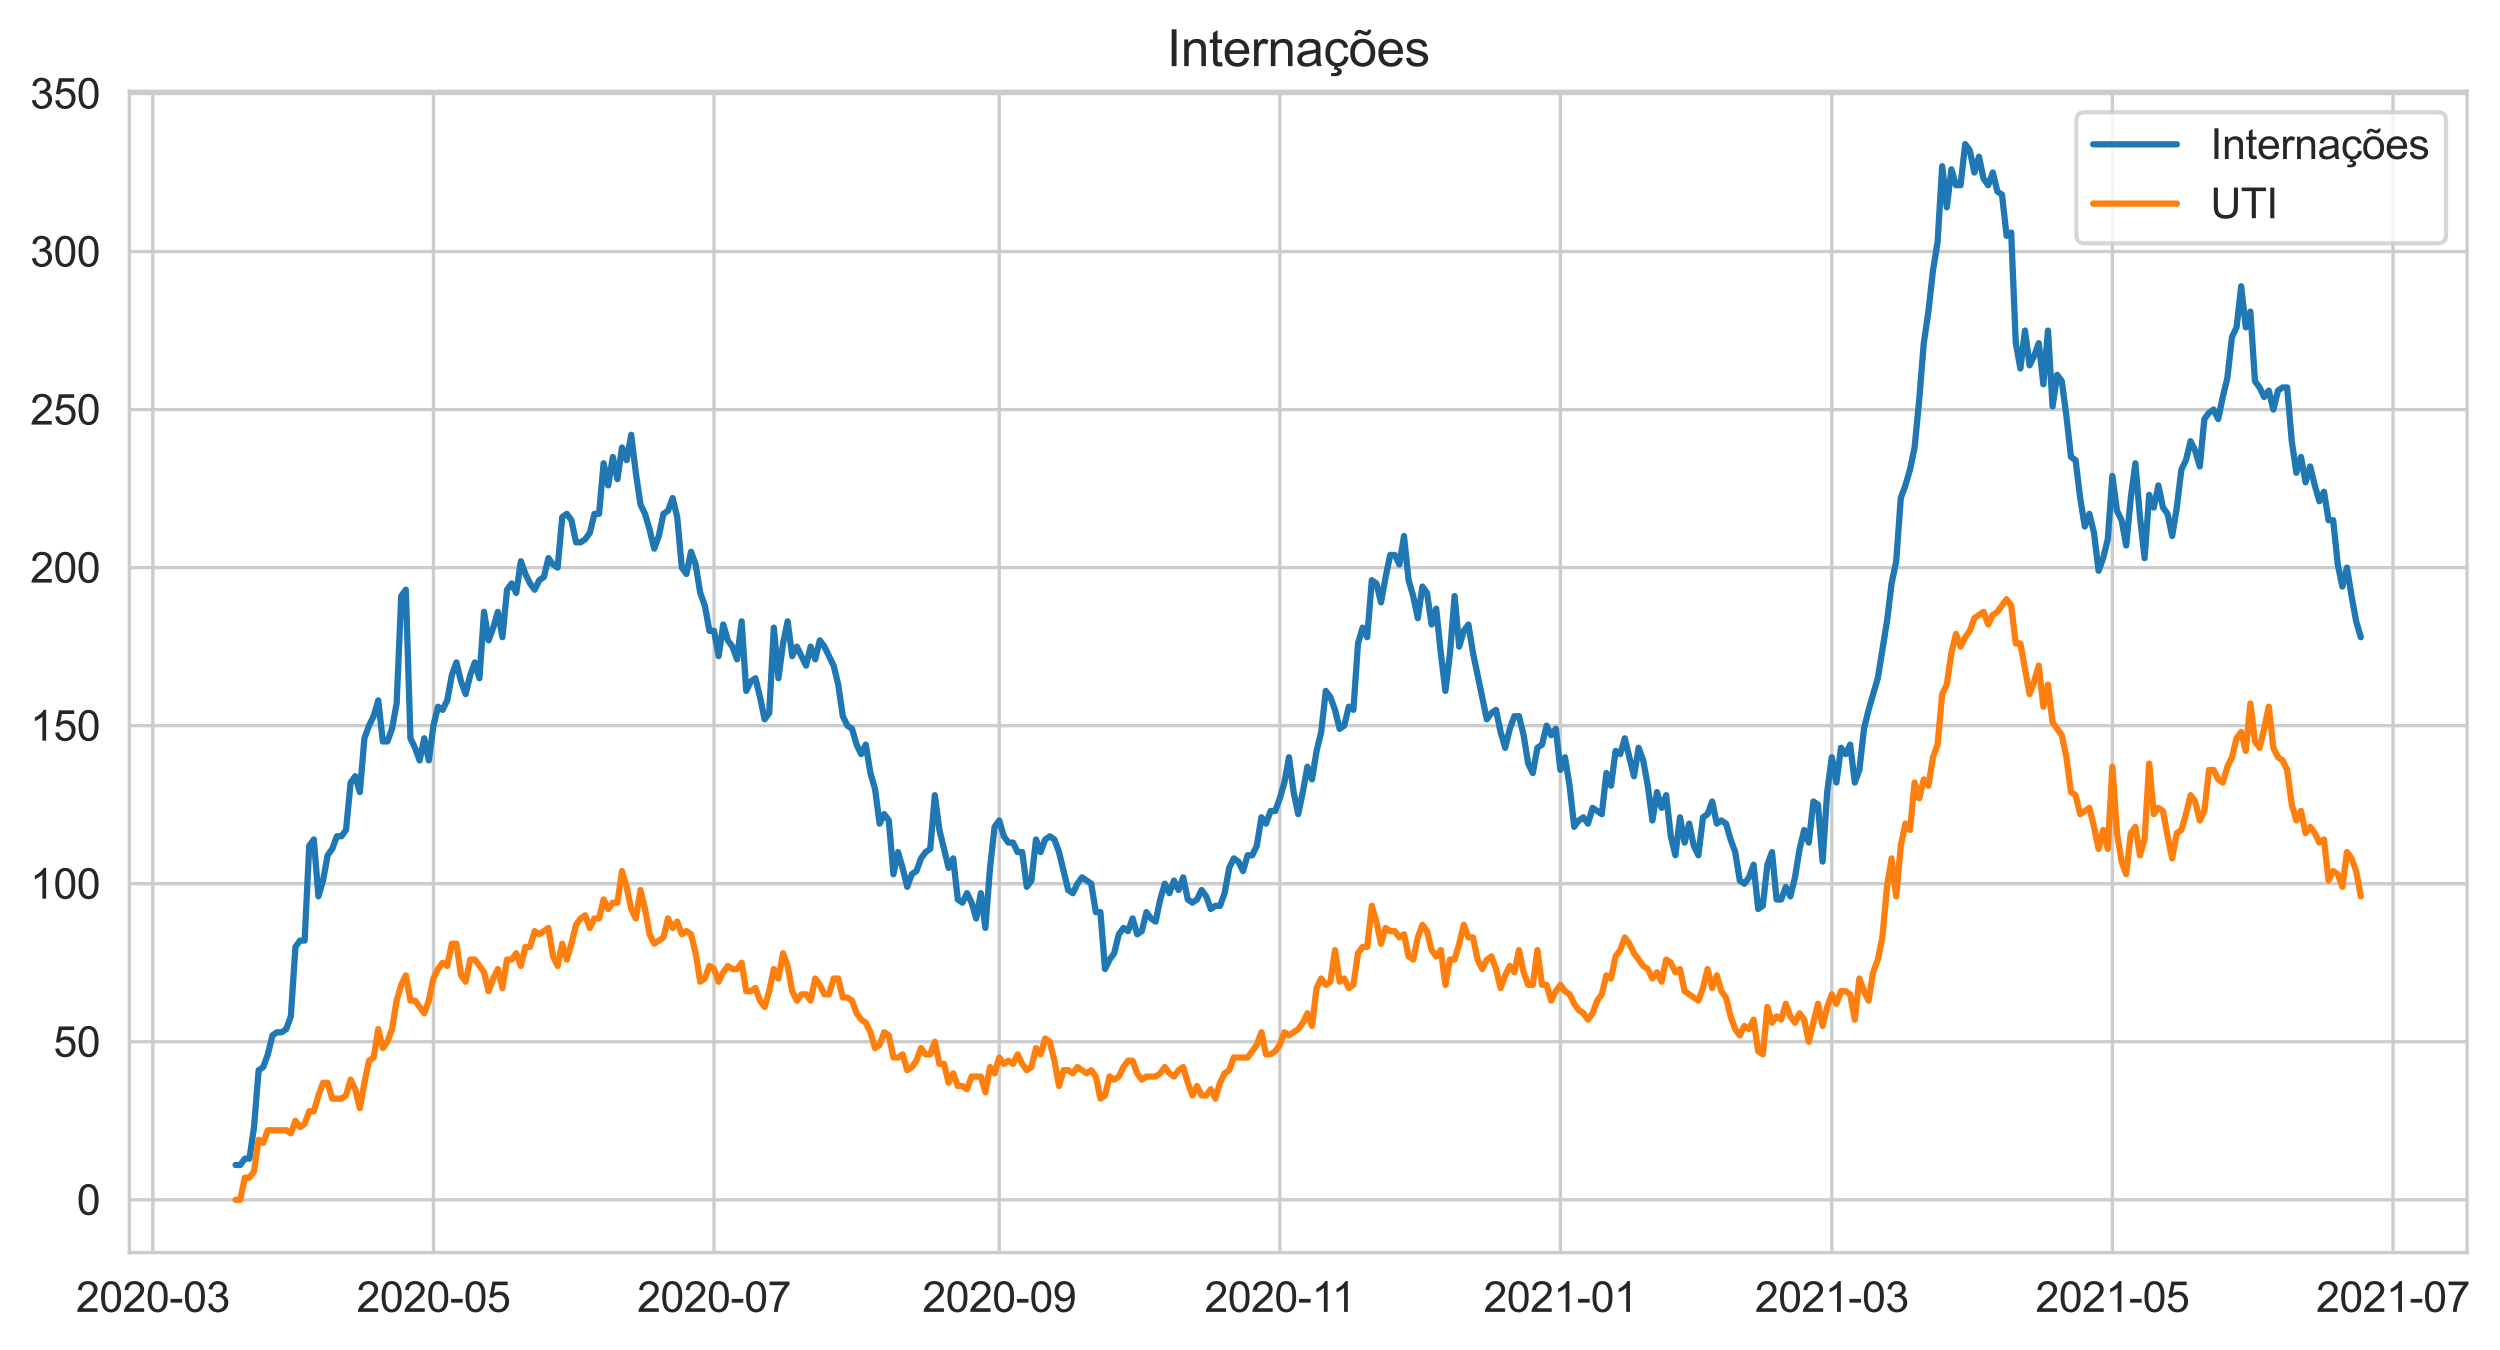 <?xml version="1.0" encoding="utf-8" standalone="no"?>
<!DOCTYPE svg PUBLIC "-//W3C//DTD SVG 1.1//EN"
  "http://www.w3.org/Graphics/SVG/1.1/DTD/svg11.dtd">
<svg height="322.335pt" version="1.1" viewBox="0 0 596.753 322.335" width="596.753pt" xmlns="http://www.w3.org/2000/svg" xmlns:xlink="http://www.w3.org/1999/xlink">
 <defs>
  <style type="text/css">*{stroke-linecap:butt;stroke-linejoin:round;}</style>
 </defs>
 <g id="figure_1">
  <g id="patch_1">
   <path d="M 0 322.335 
L 596.753 322.335 
L 596.753 0 
L 0 0 
z
" style="fill:#ffffff;"/>
  </g>
  <g id="axes_1">
   <g id="patch_2">
    <path d="M 30.883 298.989 
L 588.883 298.989 
L 588.883 21.789 
L 30.883 21.789 
z
" style="fill:#ffffff;"/>
   </g>
   <g id="matplotlib.axis_1">
    <g id="xtick_1">
     <g id="line2d_1">
      <path clip-path="url(#p20f77efc74)" d="M 36.483 298.989 
L 36.483 21.789 
" style="fill:none;stroke:#cccccc;stroke-linecap:round;stroke-width:0.8;"/>
     </g>
     <g id="text_1">
      <!-- 2020-03 -->
      <g style="fill:#262626;" transform="translate(18.135 313.147)scale(0.1 -0.1)">
       <defs>
        <path d="M 3222 541 
L 3222 0 
L 194 0 
Q 188 203 259 391 
Q 375 700 629 1000 
Q 884 1300 1366 1694 
Q 2113 2306 2375 2664 
Q 2638 3022 2638 3341 
Q 2638 3675 2398 3904 
Q 2159 4134 1775 4134 
Q 1369 4134 1125 3890 
Q 881 3647 878 3216 
L 300 3275 
Q 359 3922 746 4261 
Q 1134 4600 1788 4600 
Q 2447 4600 2831 4234 
Q 3216 3869 3216 3328 
Q 3216 3053 3103 2787 
Q 2991 2522 2730 2228 
Q 2469 1934 1863 1422 
Q 1356 997 1212 845 
Q 1069 694 975 541 
L 3222 541 
z
" id="ArialMT-32" transform="scale(0.016)"/>
        <path d="M 266 2259 
Q 266 3072 433 3567 
Q 600 4063 929 4331 
Q 1259 4600 1759 4600 
Q 2128 4600 2406 4451 
Q 2684 4303 2865 4023 
Q 3047 3744 3150 3342 
Q 3253 2941 3253 2259 
Q 3253 1453 3087 958 
Q 2922 463 2592 192 
Q 2263 -78 1759 -78 
Q 1097 -78 719 397 
Q 266 969 266 2259 
z
M 844 2259 
Q 844 1131 1108 757 
Q 1372 384 1759 384 
Q 2147 384 2411 759 
Q 2675 1134 2675 2259 
Q 2675 3391 2411 3762 
Q 2147 4134 1753 4134 
Q 1366 4134 1134 3806 
Q 844 3388 844 2259 
z
" id="ArialMT-30" transform="scale(0.016)"/>
        <path d="M 203 1375 
L 203 1941 
L 1931 1941 
L 1931 1375 
L 203 1375 
z
" id="ArialMT-2d" transform="scale(0.016)"/>
        <path d="M 269 1209 
L 831 1284 
Q 928 806 1161 595 
Q 1394 384 1728 384 
Q 2125 384 2398 659 
Q 2672 934 2672 1341 
Q 2672 1728 2419 1979 
Q 2166 2231 1775 2231 
Q 1616 2231 1378 2169 
L 1441 2663 
Q 1497 2656 1531 2656 
Q 1891 2656 2178 2843 
Q 2466 3031 2466 3422 
Q 2466 3731 2256 3934 
Q 2047 4138 1716 4138 
Q 1388 4138 1169 3931 
Q 950 3725 888 3313 
L 325 3413 
Q 428 3978 793 4289 
Q 1159 4600 1703 4600 
Q 2078 4600 2393 4439 
Q 2709 4278 2876 4000 
Q 3044 3722 3044 3409 
Q 3044 3113 2884 2869 
Q 2725 2625 2413 2481 
Q 2819 2388 3044 2092 
Q 3269 1797 3269 1353 
Q 3269 753 2831 336 
Q 2394 -81 1725 -81 
Q 1122 -81 723 278 
Q 325 638 269 1209 
z
" id="ArialMT-33" transform="scale(0.016)"/>
       </defs>
       <use xlink:href="#ArialMT-32"/>
       <use x="55.615" xlink:href="#ArialMT-30"/>
       <use x="111.23" xlink:href="#ArialMT-32"/>
       <use x="166.846" xlink:href="#ArialMT-30"/>
       <use x="222.461" xlink:href="#ArialMT-2d"/>
       <use x="255.762" xlink:href="#ArialMT-30"/>
       <use x="311.377" xlink:href="#ArialMT-33"/>
      </g>
     </g>
    </g>
    <g id="xtick_2">
     <g id="line2d_2">
      <path clip-path="url(#p20f77efc74)" d="M 103.46 298.989 
L 103.46 21.789 
" style="fill:none;stroke:#cccccc;stroke-linecap:round;stroke-width:0.8;"/>
     </g>
     <g id="text_2">
      <!-- 2020-05 -->
      <g style="fill:#262626;" transform="translate(85.112 313.147)scale(0.1 -0.1)">
       <defs>
        <path d="M 266 1200 
L 856 1250 
Q 922 819 1161 601 
Q 1400 384 1738 384 
Q 2144 384 2425 690 
Q 2706 997 2706 1503 
Q 2706 1984 2436 2262 
Q 2166 2541 1728 2541 
Q 1456 2541 1237 2417 
Q 1019 2294 894 2097 
L 366 2166 
L 809 4519 
L 3088 4519 
L 3088 3981 
L 1259 3981 
L 1013 2750 
Q 1425 3038 1878 3038 
Q 2478 3038 2890 2622 
Q 3303 2206 3303 1553 
Q 3303 931 2941 478 
Q 2500 -78 1738 -78 
Q 1113 -78 717 272 
Q 322 622 266 1200 
z
" id="ArialMT-35" transform="scale(0.016)"/>
       </defs>
       <use xlink:href="#ArialMT-32"/>
       <use x="55.615" xlink:href="#ArialMT-30"/>
       <use x="111.23" xlink:href="#ArialMT-32"/>
       <use x="166.846" xlink:href="#ArialMT-30"/>
       <use x="222.461" xlink:href="#ArialMT-2d"/>
       <use x="255.762" xlink:href="#ArialMT-30"/>
       <use x="311.377" xlink:href="#ArialMT-35"/>
      </g>
     </g>
    </g>
    <g id="xtick_3">
     <g id="line2d_3">
      <path clip-path="url(#p20f77efc74)" d="M 170.438 298.989 
L 170.438 21.789 
" style="fill:none;stroke:#cccccc;stroke-linecap:round;stroke-width:0.8;"/>
     </g>
     <g id="text_3">
      <!-- 2020-07 -->
      <g style="fill:#262626;" transform="translate(152.09 313.147)scale(0.1 -0.1)">
       <defs>
        <path d="M 303 3981 
L 303 4522 
L 3269 4522 
L 3269 4084 
Q 2831 3619 2401 2847 
Q 1972 2075 1738 1259 
Q 1569 684 1522 0 
L 944 0 
Q 953 541 1156 1306 
Q 1359 2072 1739 2783 
Q 2119 3494 2547 3981 
L 303 3981 
z
" id="ArialMT-37" transform="scale(0.016)"/>
       </defs>
       <use xlink:href="#ArialMT-32"/>
       <use x="55.615" xlink:href="#ArialMT-30"/>
       <use x="111.23" xlink:href="#ArialMT-32"/>
       <use x="166.846" xlink:href="#ArialMT-30"/>
       <use x="222.461" xlink:href="#ArialMT-2d"/>
       <use x="255.762" xlink:href="#ArialMT-30"/>
       <use x="311.377" xlink:href="#ArialMT-37"/>
      </g>
     </g>
    </g>
    <g id="xtick_4">
     <g id="line2d_4">
      <path clip-path="url(#p20f77efc74)" d="M 238.513 298.989 
L 238.513 21.789 
" style="fill:none;stroke:#cccccc;stroke-linecap:round;stroke-width:0.8;"/>
     </g>
     <g id="text_4">
      <!-- 2020-09 -->
      <g style="fill:#262626;" transform="translate(220.166 313.147)scale(0.1 -0.1)">
       <defs>
        <path d="M 350 1059 
L 891 1109 
Q 959 728 1153 556 
Q 1347 384 1650 384 
Q 1909 384 2104 503 
Q 2300 622 2425 820 
Q 2550 1019 2634 1356 
Q 2719 1694 2719 2044 
Q 2719 2081 2716 2156 
Q 2547 1888 2255 1720 
Q 1963 1553 1622 1553 
Q 1053 1553 659 1965 
Q 266 2378 266 3053 
Q 266 3750 677 4175 
Q 1088 4600 1706 4600 
Q 2153 4600 2523 4359 
Q 2894 4119 3086 3673 
Q 3278 3228 3278 2384 
Q 3278 1506 3087 986 
Q 2897 466 2520 194 
Q 2144 -78 1638 -78 
Q 1100 -78 759 220 
Q 419 519 350 1059 
z
M 2653 3081 
Q 2653 3566 2395 3850 
Q 2138 4134 1775 4134 
Q 1400 4134 1122 3828 
Q 844 3522 844 3034 
Q 844 2597 1108 2323 
Q 1372 2050 1759 2050 
Q 2150 2050 2401 2323 
Q 2653 2597 2653 3081 
z
" id="ArialMT-39" transform="scale(0.016)"/>
       </defs>
       <use xlink:href="#ArialMT-32"/>
       <use x="55.615" xlink:href="#ArialMT-30"/>
       <use x="111.23" xlink:href="#ArialMT-32"/>
       <use x="166.846" xlink:href="#ArialMT-30"/>
       <use x="222.461" xlink:href="#ArialMT-2d"/>
       <use x="255.762" xlink:href="#ArialMT-30"/>
       <use x="311.377" xlink:href="#ArialMT-39"/>
      </g>
     </g>
    </g>
    <g id="xtick_5">
     <g id="line2d_5">
      <path clip-path="url(#p20f77efc74)" d="M 305.491 298.989 
L 305.491 21.789 
" style="fill:none;stroke:#cccccc;stroke-linecap:round;stroke-width:0.8;"/>
     </g>
     <g id="text_5">
      <!-- 2020-11 -->
      <g style="fill:#262626;" transform="translate(287.512 313.147)scale(0.1 -0.1)">
       <defs>
        <path d="M 2384 0 
L 1822 0 
L 1822 3584 
Q 1619 3391 1289 3197 
Q 959 3003 697 2906 
L 697 3450 
Q 1169 3672 1522 3987 
Q 1875 4303 2022 4600 
L 2384 4600 
L 2384 0 
z
" id="ArialMT-31" transform="scale(0.016)"/>
       </defs>
       <use xlink:href="#ArialMT-32"/>
       <use x="55.615" xlink:href="#ArialMT-30"/>
       <use x="111.23" xlink:href="#ArialMT-32"/>
       <use x="166.846" xlink:href="#ArialMT-30"/>
       <use x="222.461" xlink:href="#ArialMT-2d"/>
       <use x="255.762" xlink:href="#ArialMT-31"/>
       <use x="304.002" xlink:href="#ArialMT-31"/>
      </g>
     </g>
    </g>
    <g id="xtick_6">
     <g id="line2d_6">
      <path clip-path="url(#p20f77efc74)" d="M 372.468 298.989 
L 372.468 21.789 
" style="fill:none;stroke:#cccccc;stroke-linecap:round;stroke-width:0.8;"/>
     </g>
     <g id="text_6">
      <!-- 2021-01 -->
      <g style="fill:#262626;" transform="translate(354.121 313.147)scale(0.1 -0.1)">
       <use xlink:href="#ArialMT-32"/>
       <use x="55.615" xlink:href="#ArialMT-30"/>
       <use x="111.23" xlink:href="#ArialMT-32"/>
       <use x="166.846" xlink:href="#ArialMT-31"/>
       <use x="222.461" xlink:href="#ArialMT-2d"/>
       <use x="255.762" xlink:href="#ArialMT-30"/>
       <use x="311.377" xlink:href="#ArialMT-31"/>
      </g>
     </g>
    </g>
    <g id="xtick_7">
     <g id="line2d_7">
      <path clip-path="url(#p20f77efc74)" d="M 437.25 298.989 
L 437.25 21.789 
" style="fill:none;stroke:#cccccc;stroke-linecap:round;stroke-width:0.8;"/>
     </g>
     <g id="text_7">
      <!-- 2021-03 -->
      <g style="fill:#262626;" transform="translate(418.902 313.147)scale(0.1 -0.1)">
       <use xlink:href="#ArialMT-32"/>
       <use x="55.615" xlink:href="#ArialMT-30"/>
       <use x="111.23" xlink:href="#ArialMT-32"/>
       <use x="166.846" xlink:href="#ArialMT-31"/>
       <use x="222.461" xlink:href="#ArialMT-2d"/>
       <use x="255.762" xlink:href="#ArialMT-30"/>
       <use x="311.377" xlink:href="#ArialMT-33"/>
      </g>
     </g>
    </g>
    <g id="xtick_8">
     <g id="line2d_8">
      <path clip-path="url(#p20f77efc74)" d="M 504.228 298.989 
L 504.228 21.789 
" style="fill:none;stroke:#cccccc;stroke-linecap:round;stroke-width:0.8;"/>
     </g>
     <g id="text_8">
      <!-- 2021-05 -->
      <g style="fill:#262626;" transform="translate(485.88 313.147)scale(0.1 -0.1)">
       <use xlink:href="#ArialMT-32"/>
       <use x="55.615" xlink:href="#ArialMT-30"/>
       <use x="111.23" xlink:href="#ArialMT-32"/>
       <use x="166.846" xlink:href="#ArialMT-31"/>
       <use x="222.461" xlink:href="#ArialMT-2d"/>
       <use x="255.762" xlink:href="#ArialMT-30"/>
       <use x="311.377" xlink:href="#ArialMT-35"/>
      </g>
     </g>
    </g>
    <g id="xtick_9">
     <g id="line2d_9">
      <path clip-path="url(#p20f77efc74)" d="M 571.205 298.989 
L 571.205 21.789 
" style="fill:none;stroke:#cccccc;stroke-linecap:round;stroke-width:0.8;"/>
     </g>
     <g id="text_9">
      <!-- 2021-07 -->
      <g style="fill:#262626;" transform="translate(552.857 313.147)scale(0.1 -0.1)">
       <use xlink:href="#ArialMT-32"/>
       <use x="55.615" xlink:href="#ArialMT-30"/>
       <use x="111.23" xlink:href="#ArialMT-32"/>
       <use x="166.846" xlink:href="#ArialMT-31"/>
       <use x="222.461" xlink:href="#ArialMT-2d"/>
       <use x="255.762" xlink:href="#ArialMT-30"/>
       <use x="311.377" xlink:href="#ArialMT-37"/>
      </g>
     </g>
    </g>
   </g>
   <g id="matplotlib.axis_2">
    <g id="ytick_1">
     <g id="line2d_10">
      <path clip-path="url(#p20f77efc74)" d="M 30.883 286.389 
L 588.883 286.389 
" style="fill:none;stroke:#cccccc;stroke-linecap:round;stroke-width:0.8;"/>
     </g>
     <g id="text_10">
      <!-- 0 -->
      <g style="fill:#262626;" transform="translate(18.322 289.968)scale(0.1 -0.1)">
       <use xlink:href="#ArialMT-30"/>
      </g>
     </g>
    </g>
    <g id="ytick_2">
     <g id="line2d_11">
      <path clip-path="url(#p20f77efc74)" d="M 30.883 248.665 
L 588.883 248.665 
" style="fill:none;stroke:#cccccc;stroke-linecap:round;stroke-width:0.8;"/>
     </g>
     <g id="text_11">
      <!-- 50 -->
      <g style="fill:#262626;" transform="translate(12.761 252.244)scale(0.1 -0.1)">
       <use xlink:href="#ArialMT-35"/>
       <use x="55.615" xlink:href="#ArialMT-30"/>
      </g>
     </g>
    </g>
    <g id="ytick_3">
     <g id="line2d_12">
      <path clip-path="url(#p20f77efc74)" d="M 30.883 210.94 
L 588.883 210.94 
" style="fill:none;stroke:#cccccc;stroke-linecap:round;stroke-width:0.8;"/>
     </g>
     <g id="text_12">
      <!-- 100 -->
      <g style="fill:#262626;" transform="translate(7.2 214.519)scale(0.1 -0.1)">
       <use xlink:href="#ArialMT-31"/>
       <use x="55.615" xlink:href="#ArialMT-30"/>
       <use x="111.23" xlink:href="#ArialMT-30"/>
      </g>
     </g>
    </g>
    <g id="ytick_4">
     <g id="line2d_13">
      <path clip-path="url(#p20f77efc74)" d="M 30.883 173.216 
L 588.883 173.216 
" style="fill:none;stroke:#cccccc;stroke-linecap:round;stroke-width:0.8;"/>
     </g>
     <g id="text_13">
      <!-- 150 -->
      <g style="fill:#262626;" transform="translate(7.2 176.795)scale(0.1 -0.1)">
       <use xlink:href="#ArialMT-31"/>
       <use x="55.615" xlink:href="#ArialMT-35"/>
       <use x="111.23" xlink:href="#ArialMT-30"/>
      </g>
     </g>
    </g>
    <g id="ytick_5">
     <g id="line2d_14">
      <path clip-path="url(#p20f77efc74)" d="M 30.883 135.491 
L 588.883 135.491 
" style="fill:none;stroke:#cccccc;stroke-linecap:round;stroke-width:0.8;"/>
     </g>
     <g id="text_14">
      <!-- 200 -->
      <g style="fill:#262626;" transform="translate(7.2 139.07)scale(0.1 -0.1)">
       <use xlink:href="#ArialMT-32"/>
       <use x="55.615" xlink:href="#ArialMT-30"/>
       <use x="111.23" xlink:href="#ArialMT-30"/>
      </g>
     </g>
    </g>
    <g id="ytick_6">
     <g id="line2d_15">
      <path clip-path="url(#p20f77efc74)" d="M 30.883 97.767 
L 588.883 97.767 
" style="fill:none;stroke:#cccccc;stroke-linecap:round;stroke-width:0.8;"/>
     </g>
     <g id="text_15">
      <!-- 250 -->
      <g style="fill:#262626;" transform="translate(7.2 101.346)scale(0.1 -0.1)">
       <use xlink:href="#ArialMT-32"/>
       <use x="55.615" xlink:href="#ArialMT-35"/>
       <use x="111.23" xlink:href="#ArialMT-30"/>
      </g>
     </g>
    </g>
    <g id="ytick_7">
     <g id="line2d_16">
      <path clip-path="url(#p20f77efc74)" d="M 30.883 60.042 
L 588.883 60.042 
" style="fill:none;stroke:#cccccc;stroke-linecap:round;stroke-width:0.8;"/>
     </g>
     <g id="text_16">
      <!-- 300 -->
      <g style="fill:#262626;" transform="translate(7.2 63.621)scale(0.1 -0.1)">
       <use xlink:href="#ArialMT-33"/>
       <use x="55.615" xlink:href="#ArialMT-30"/>
       <use x="111.23" xlink:href="#ArialMT-30"/>
      </g>
     </g>
    </g>
    <g id="ytick_8">
     <g id="line2d_17">
      <path clip-path="url(#p20f77efc74)" d="M 30.883 22.318 
L 588.883 22.318 
" style="fill:none;stroke:#cccccc;stroke-linecap:round;stroke-width:0.8;"/>
     </g>
     <g id="text_17">
      <!-- 350 -->
      <g style="fill:#262626;" transform="translate(7.2 25.896)scale(0.1 -0.1)">
       <use xlink:href="#ArialMT-33"/>
       <use x="55.615" xlink:href="#ArialMT-35"/>
       <use x="111.23" xlink:href="#ArialMT-30"/>
      </g>
     </g>
    </g>
   </g>
   <g id="line2d_18">
    <path clip-path="url(#p20f77efc74)" d="M 56.246 278.09 
L 57.344 278.09 
L 58.442 276.581 
L 59.54 276.581 
L 60.638 269.036 
L 61.736 255.455 
L 62.834 254.701 
L 63.932 251.683 
L 65.03 247.156 
L 66.128 246.401 
L 67.226 246.401 
L 68.324 245.647 
L 69.422 242.629 
L 70.52 226.03 
L 71.618 224.521 
L 72.716 224.521 
L 73.814 201.886 
L 74.912 200.377 
L 76.01 213.958 
L 77.108 210.186 
L 78.206 204.15 
L 79.304 202.641 
L 80.402 199.623 
L 81.5 199.623 
L 82.598 198.114 
L 83.696 186.797 
L 84.794 185.288 
L 85.892 189.06 
L 86.99 176.234 
L 88.088 173.216 
L 89.186 170.952 
L 90.284 167.18 
L 91.382 176.988 
L 92.48 176.988 
L 93.578 173.97 
L 94.676 167.934 
L 95.774 142.282 
L 96.872 140.773 
L 97.97 176.234 
L 99.068 178.497 
L 100.166 181.515 
L 101.264 176.234 
L 102.362 181.515 
L 103.46 173.216 
L 104.558 168.689 
L 105.656 169.443 
L 106.754 167.18 
L 107.852 161.144 
L 108.95 158.126 
L 110.048 162.653 
L 111.146 165.671 
L 112.244 161.144 
L 113.342 158.126 
L 114.44 161.898 
L 115.538 146.054 
L 116.636 152.844 
L 117.734 149.827 
L 118.832 146.054 
L 119.93 152.09 
L 121.028 140.773 
L 122.126 139.264 
L 123.224 141.527 
L 124.322 133.982 
L 125.42 137 
L 126.518 139.264 
L 127.616 140.773 
L 128.714 138.509 
L 129.812 137.755 
L 130.91 133.228 
L 132.008 134.737 
L 133.106 135.491 
L 134.204 123.419 
L 135.302 122.665 
L 136.4 124.174 
L 137.498 129.455 
L 138.596 129.455 
L 139.694 128.701 
L 140.792 127.192 
L 141.89 122.665 
L 142.988 122.665 
L 144.086 110.593 
L 145.184 115.874 
L 146.282 109.084 
L 147.38 114.365 
L 148.478 106.821 
L 149.576 109.838 
L 150.674 103.803 
L 151.772 112.856 
L 152.87 120.401 
L 153.968 122.665 
L 155.066 126.437 
L 156.164 130.964 
L 157.262 127.946 
L 158.36 122.665 
L 159.458 121.91 
L 160.556 118.892 
L 161.654 123.419 
L 162.752 135.491 
L 163.85 137 
L 164.948 131.719 
L 166.046 134.737 
L 167.144 141.527 
L 168.242 144.545 
L 169.34 150.581 
L 170.438 150.581 
L 171.536 156.617 
L 172.634 149.072 
L 173.732 152.844 
L 174.83 154.353 
L 175.928 157.371 
L 177.026 148.318 
L 178.124 164.916 
L 179.222 162.653 
L 180.32 161.898 
L 181.418 166.425 
L 182.516 171.707 
L 183.614 170.198 
L 184.712 149.827 
L 185.81 161.898 
L 186.908 153.599 
L 188.006 148.318 
L 189.104 156.617 
L 190.202 154.353 
L 192.398 158.88 
L 193.496 154.353 
L 194.594 157.371 
L 195.692 152.844 
L 196.79 154.353 
L 198.986 158.88 
L 200.084 163.407 
L 201.182 170.952 
L 202.28 173.216 
L 203.377 173.97 
L 204.475 177.743 
L 205.573 180.006 
L 206.671 177.743 
L 207.769 184.533 
L 208.867 188.306 
L 209.965 196.605 
L 211.063 194.341 
L 212.161 195.85 
L 213.259 208.677 
L 214.357 203.395 
L 215.455 207.168 
L 216.553 211.695 
L 217.651 208.677 
L 218.749 207.922 
L 219.847 204.904 
L 220.945 203.395 
L 222.043 202.641 
L 223.141 189.815 
L 224.239 198.114 
L 226.435 207.168 
L 227.533 204.904 
L 228.631 214.713 
L 229.729 215.467 
L 230.827 213.204 
L 231.925 215.467 
L 233.023 219.24 
L 234.121 213.204 
L 235.219 221.503 
L 236.317 207.168 
L 237.415 197.359 
L 238.513 195.85 
L 239.611 199.623 
L 240.709 201.132 
L 241.807 201.132 
L 242.905 203.395 
L 244.003 203.395 
L 245.101 211.695 
L 246.199 210.186 
L 247.297 200.377 
L 248.395 203.395 
L 249.493 200.377 
L 250.591 199.623 
L 251.689 200.377 
L 252.787 203.395 
L 254.983 212.449 
L 256.081 213.204 
L 257.179 210.94 
L 258.277 209.431 
L 260.473 210.94 
L 261.571 217.731 
L 262.669 217.731 
L 263.767 231.312 
L 264.865 229.048 
L 265.963 227.539 
L 267.061 223.012 
L 268.159 221.503 
L 269.257 222.258 
L 270.355 219.24 
L 271.453 223.012 
L 272.551 222.258 
L 273.649 217.731 
L 274.747 219.24 
L 275.845 219.994 
L 276.943 214.713 
L 278.041 210.94 
L 279.139 213.204 
L 280.237 210.186 
L 281.335 212.449 
L 282.433 209.431 
L 283.531 214.713 
L 284.629 215.467 
L 285.727 214.713 
L 286.825 212.449 
L 287.923 213.958 
L 289.021 216.976 
L 290.119 216.222 
L 291.217 216.222 
L 292.315 213.204 
L 293.413 207.168 
L 294.511 204.904 
L 295.609 205.659 
L 296.707 207.922 
L 297.805 204.15 
L 298.903 204.15 
L 300.001 201.886 
L 301.099 195.096 
L 302.197 196.605 
L 303.295 193.587 
L 304.393 193.587 
L 305.491 190.569 
L 306.589 186.797 
L 307.687 180.761 
L 308.785 189.06 
L 309.883 194.341 
L 310.981 189.06 
L 312.079 183.024 
L 313.177 186.042 
L 314.275 179.252 
L 315.373 174.725 
L 316.471 164.916 
L 317.569 166.425 
L 318.667 169.443 
L 319.765 173.97 
L 320.863 173.216 
L 321.961 168.689 
L 323.059 169.443 
L 324.157 153.599 
L 325.255 149.827 
L 326.353 152.09 
L 327.451 138.509 
L 328.549 139.264 
L 329.647 143.791 
L 330.745 137.755 
L 331.843 132.473 
L 332.941 132.473 
L 334.039 134.737 
L 335.137 127.946 
L 336.235 138.509 
L 337.333 142.282 
L 338.431 147.563 
L 339.529 140.018 
L 340.627 141.527 
L 341.725 149.072 
L 342.823 145.3 
L 343.921 155.862 
L 345.019 164.916 
L 346.117 155.862 
L 347.215 142.282 
L 348.313 154.353 
L 349.411 150.581 
L 350.509 149.072 
L 351.607 155.862 
L 354.901 171.707 
L 355.999 170.198 
L 357.097 169.443 
L 358.195 174.725 
L 359.292 178.497 
L 360.39 173.97 
L 361.488 170.952 
L 362.586 170.952 
L 363.684 175.479 
L 364.782 182.27 
L 365.88 184.533 
L 366.978 178.497 
L 368.076 177.743 
L 369.174 173.216 
L 370.272 175.479 
L 371.37 173.97 
L 372.468 183.779 
L 373.566 180.761 
L 374.664 187.551 
L 375.762 197.359 
L 376.86 195.85 
L 377.958 195.096 
L 379.056 196.605 
L 380.154 192.832 
L 382.35 194.341 
L 383.448 184.533 
L 384.546 187.551 
L 385.644 179.252 
L 386.742 180.006 
L 387.84 176.234 
L 390.036 185.288 
L 391.134 178.497 
L 392.232 181.515 
L 393.33 187.551 
L 394.428 195.85 
L 395.526 189.06 
L 396.624 192.832 
L 397.722 189.815 
L 398.82 199.623 
L 399.918 204.15 
L 401.016 195.096 
L 402.114 201.132 
L 403.212 196.605 
L 404.31 201.886 
L 405.408 204.15 
L 406.506 195.096 
L 407.604 194.341 
L 408.702 191.324 
L 409.8 196.605 
L 410.898 195.85 
L 411.996 196.605 
L 413.094 200.377 
L 414.192 203.395 
L 415.29 210.186 
L 416.388 210.94 
L 417.486 209.431 
L 418.584 206.413 
L 419.682 216.976 
L 420.78 216.222 
L 421.878 206.413 
L 422.976 203.395 
L 424.074 214.713 
L 425.172 214.713 
L 426.27 211.695 
L 427.368 213.958 
L 428.466 209.431 
L 429.564 202.641 
L 430.662 198.114 
L 431.76 201.132 
L 432.858 191.324 
L 433.956 192.078 
L 435.054 205.659 
L 436.152 189.06 
L 437.25 180.761 
L 438.348 186.797 
L 439.446 178.497 
L 440.544 180.006 
L 441.642 177.743 
L 442.74 186.797 
L 443.838 183.779 
L 444.936 173.97 
L 446.034 169.443 
L 448.23 161.898 
L 450.426 148.318 
L 451.524 139.264 
L 452.622 133.982 
L 453.72 118.892 
L 454.818 115.874 
L 455.916 112.102 
L 457.014 106.821 
L 458.112 95.503 
L 459.21 81.922 
L 460.308 74.377 
L 461.406 64.569 
L 462.504 57.779 
L 463.602 39.671 
L 464.7 49.479 
L 465.798 40.425 
L 466.896 44.198 
L 467.994 44.198 
L 469.092 34.389 
L 470.19 35.898 
L 471.288 41.18 
L 472.386 37.407 
L 473.484 42.689 
L 474.582 44.198 
L 475.68 41.18 
L 476.778 45.707 
L 477.876 46.461 
L 478.974 56.27 
L 480.072 55.515 
L 481.17 81.922 
L 482.268 87.958 
L 483.366 78.904 
L 484.464 87.204 
L 485.562 84.94 
L 486.66 81.922 
L 487.758 91.731 
L 488.856 78.904 
L 489.954 97.012 
L 491.052 89.467 
L 492.15 90.976 
L 493.248 99.276 
L 494.346 109.084 
L 495.444 109.838 
L 496.542 118.892 
L 497.64 125.683 
L 498.738 122.665 
L 499.836 127.192 
L 500.934 136.246 
L 502.032 133.228 
L 503.13 128.701 
L 504.228 113.611 
L 505.326 121.91 
L 506.424 124.174 
L 507.522 130.21 
L 508.62 118.892 
L 509.718 110.593 
L 510.816 123.419 
L 511.914 133.228 
L 513.012 118.138 
L 514.109 121.156 
L 515.207 115.874 
L 516.305 121.156 
L 517.403 122.665 
L 518.501 127.946 
L 519.599 121.156 
L 520.697 112.102 
L 521.795 109.838 
L 522.893 105.312 
L 523.991 107.575 
L 525.089 111.347 
L 526.187 100.03 
L 527.285 98.521 
L 528.383 97.767 
L 529.481 100.03 
L 530.579 94.749 
L 531.677 90.222 
L 532.775 80.413 
L 533.873 78.15 
L 534.971 68.341 
L 536.069 78.15 
L 537.167 74.377 
L 538.265 90.976 
L 539.363 92.485 
L 540.461 94.749 
L 541.559 93.24 
L 542.657 97.767 
L 543.755 93.24 
L 544.853 92.485 
L 545.951 92.485 
L 547.049 105.312 
L 548.147 112.856 
L 549.245 109.084 
L 550.343 115.12 
L 551.441 111.347 
L 552.539 115.874 
L 553.637 119.647 
L 554.735 117.383 
L 555.833 124.174 
L 556.931 124.174 
L 558.029 134.737 
L 559.127 140.018 
L 560.225 135.491 
L 561.323 142.282 
L 562.421 148.318 
L 563.519 152.09 
L 563.519 152.09 
" style="fill:none;stroke:#1f77b4;stroke-linecap:round;stroke-width:1.5;"/>
   </g>
   <g id="line2d_19">
    <path clip-path="url(#p20f77efc74)" d="M 56.246 286.389 
L 57.344 286.389 
L 58.442 281.108 
L 59.54 281.108 
L 60.638 279.599 
L 61.736 272.054 
L 62.834 272.809 
L 63.932 269.791 
L 68.324 269.791 
L 69.422 270.545 
L 70.52 267.527 
L 71.618 269.036 
L 72.716 268.282 
L 73.814 265.264 
L 74.912 265.264 
L 76.01 261.491 
L 77.108 258.473 
L 78.206 258.473 
L 79.304 262.246 
L 81.5 262.246 
L 82.598 261.491 
L 83.696 257.719 
L 84.794 259.982 
L 85.892 264.509 
L 86.99 258.473 
L 88.088 253.192 
L 89.186 252.437 
L 90.284 245.647 
L 91.382 250.174 
L 92.48 248.665 
L 93.578 245.647 
L 94.676 238.856 
L 95.774 235.084 
L 96.872 232.821 
L 97.97 238.856 
L 99.068 238.856 
L 101.264 241.874 
L 102.362 238.856 
L 103.46 233.575 
L 104.558 231.312 
L 105.656 229.803 
L 106.754 230.557 
L 107.852 225.276 
L 108.95 225.276 
L 110.048 232.821 
L 111.146 234.329 
L 112.244 229.048 
L 113.342 229.048 
L 115.538 232.066 
L 116.636 236.593 
L 117.734 233.575 
L 118.832 231.312 
L 119.93 235.838 
L 121.028 229.048 
L 122.126 229.048 
L 123.224 227.539 
L 124.322 230.557 
L 125.42 226.03 
L 126.518 226.03 
L 127.616 222.258 
L 128.714 223.012 
L 130.91 221.503 
L 132.008 228.294 
L 133.106 230.557 
L 134.204 225.276 
L 135.302 229.048 
L 136.4 225.276 
L 137.498 220.749 
L 138.596 219.24 
L 139.694 218.485 
L 140.792 221.503 
L 141.89 219.24 
L 142.988 219.24 
L 144.086 214.713 
L 145.184 216.976 
L 146.282 215.467 
L 147.38 215.467 
L 148.478 207.922 
L 149.576 211.695 
L 150.674 216.976 
L 151.772 219.24 
L 152.87 212.449 
L 153.968 216.976 
L 155.066 223.012 
L 156.164 225.276 
L 158.36 223.767 
L 159.458 219.24 
L 160.556 221.503 
L 161.654 219.994 
L 162.752 223.012 
L 163.85 222.258 
L 164.948 223.012 
L 166.046 227.539 
L 167.144 234.329 
L 168.242 233.575 
L 169.34 230.557 
L 170.438 231.312 
L 171.536 234.329 
L 172.634 232.066 
L 173.732 230.557 
L 174.83 231.312 
L 175.928 231.312 
L 177.026 229.803 
L 178.124 236.593 
L 179.222 236.593 
L 180.32 235.838 
L 181.418 238.856 
L 182.516 240.365 
L 183.614 236.593 
L 184.712 231.312 
L 185.81 233.575 
L 186.908 227.539 
L 188.006 230.557 
L 189.104 236.593 
L 190.202 238.856 
L 191.3 237.347 
L 192.398 237.347 
L 193.496 238.856 
L 194.594 233.575 
L 195.692 235.084 
L 196.79 237.347 
L 197.888 237.347 
L 198.986 233.575 
L 200.084 233.575 
L 201.182 238.102 
L 202.28 238.102 
L 203.377 238.856 
L 204.475 241.874 
L 205.573 243.383 
L 206.671 244.138 
L 207.769 246.401 
L 208.867 250.174 
L 209.965 249.419 
L 211.063 246.401 
L 212.161 247.156 
L 213.259 252.437 
L 214.357 252.437 
L 215.455 251.683 
L 216.553 255.455 
L 217.651 254.701 
L 218.749 253.192 
L 219.847 250.174 
L 220.945 251.683 
L 222.043 251.683 
L 223.141 248.665 
L 224.239 253.946 
L 225.337 253.946 
L 226.435 258.473 
L 227.533 256.21 
L 228.631 259.228 
L 229.729 259.228 
L 230.827 259.982 
L 231.925 256.964 
L 234.121 256.964 
L 235.219 260.737 
L 236.317 254.701 
L 237.415 256.21 
L 238.513 252.437 
L 239.611 253.946 
L 240.709 253.192 
L 241.807 253.946 
L 242.905 251.683 
L 244.003 253.946 
L 245.101 255.455 
L 246.199 254.701 
L 247.297 250.174 
L 248.395 251.683 
L 249.493 247.91 
L 250.591 248.665 
L 251.689 253.192 
L 252.787 259.228 
L 253.885 255.455 
L 254.983 255.455 
L 256.081 256.21 
L 257.179 254.701 
L 259.375 256.21 
L 260.473 255.455 
L 261.571 256.964 
L 262.669 262.246 
L 263.767 261.491 
L 264.865 256.964 
L 265.963 257.719 
L 267.061 256.964 
L 268.159 254.701 
L 269.257 253.192 
L 270.355 253.192 
L 271.453 256.21 
L 272.551 257.719 
L 273.649 256.964 
L 275.845 256.964 
L 276.943 256.21 
L 278.041 254.701 
L 279.139 256.21 
L 280.237 256.964 
L 281.335 255.455 
L 282.433 254.701 
L 283.531 258.473 
L 284.629 261.491 
L 285.727 259.228 
L 286.825 261.491 
L 287.923 261.491 
L 289.021 259.982 
L 290.119 262.246 
L 291.217 258.473 
L 292.315 256.21 
L 293.413 255.455 
L 294.511 252.437 
L 297.805 252.437 
L 300.001 249.419 
L 301.099 246.401 
L 302.197 251.683 
L 303.295 251.683 
L 304.393 250.928 
L 305.491 249.419 
L 306.589 246.401 
L 307.687 247.156 
L 309.883 245.647 
L 310.981 244.138 
L 312.079 241.874 
L 313.177 244.892 
L 314.275 235.838 
L 315.373 233.575 
L 316.471 235.084 
L 317.569 234.329 
L 318.667 226.785 
L 319.765 234.329 
L 320.863 233.575 
L 321.961 235.838 
L 323.059 235.084 
L 324.157 227.539 
L 325.255 226.03 
L 326.353 226.03 
L 327.451 216.222 
L 328.549 219.994 
L 329.647 225.276 
L 330.745 221.503 
L 331.843 222.258 
L 332.941 222.258 
L 334.039 223.767 
L 335.137 223.012 
L 336.235 228.294 
L 337.333 229.048 
L 338.431 223.767 
L 339.529 220.749 
L 340.627 222.258 
L 341.725 226.785 
L 342.823 228.294 
L 343.921 226.785 
L 345.019 235.084 
L 346.117 229.048 
L 347.215 229.048 
L 348.313 225.276 
L 349.411 220.749 
L 350.509 223.767 
L 351.607 223.767 
L 352.705 229.048 
L 353.803 231.312 
L 354.901 229.048 
L 355.999 228.294 
L 357.097 231.312 
L 358.195 235.838 
L 359.292 232.821 
L 360.39 230.557 
L 361.488 232.066 
L 362.586 226.785 
L 363.684 232.066 
L 364.782 235.084 
L 365.88 235.084 
L 366.978 226.785 
L 368.076 235.084 
L 369.174 235.084 
L 370.272 238.856 
L 371.37 236.593 
L 372.468 235.084 
L 373.566 236.593 
L 374.664 237.347 
L 375.762 239.611 
L 376.86 241.12 
L 377.958 241.874 
L 379.056 243.383 
L 380.154 241.874 
L 381.252 238.856 
L 382.35 237.347 
L 383.448 232.821 
L 384.546 233.575 
L 385.644 228.294 
L 386.742 226.785 
L 387.84 223.767 
L 388.938 225.276 
L 390.036 227.539 
L 392.232 230.557 
L 393.33 231.312 
L 394.428 233.575 
L 395.526 232.066 
L 396.624 234.329 
L 397.722 229.048 
L 398.82 229.803 
L 399.918 232.066 
L 401.016 231.312 
L 402.114 236.593 
L 405.408 238.856 
L 406.506 235.838 
L 407.604 231.312 
L 408.702 235.838 
L 409.8 232.821 
L 410.898 236.593 
L 411.996 238.102 
L 413.094 242.629 
L 414.192 245.647 
L 415.29 247.156 
L 416.388 244.892 
L 417.486 245.647 
L 418.584 243.383 
L 419.682 250.928 
L 420.78 251.683 
L 421.878 240.365 
L 422.976 244.138 
L 424.074 242.629 
L 425.172 243.383 
L 426.27 239.611 
L 427.368 242.629 
L 428.466 244.138 
L 429.564 241.874 
L 430.662 243.383 
L 431.76 248.665 
L 433.956 239.611 
L 435.054 244.892 
L 436.152 240.365 
L 437.25 237.347 
L 438.348 239.611 
L 439.446 236.593 
L 440.544 236.593 
L 441.642 237.347 
L 442.74 243.383 
L 443.838 233.575 
L 444.936 236.593 
L 446.034 238.856 
L 447.132 232.066 
L 448.23 229.048 
L 449.328 223.767 
L 450.426 211.695 
L 451.524 204.904 
L 452.622 213.958 
L 453.72 201.886 
L 454.818 196.605 
L 455.916 198.114 
L 457.014 186.797 
L 458.112 190.569 
L 459.21 186.042 
L 460.308 187.551 
L 461.406 180.761 
L 462.504 177.743 
L 463.602 165.671 
L 464.7 163.407 
L 465.798 155.862 
L 466.896 151.335 
L 467.994 154.353 
L 469.092 152.09 
L 470.19 150.581 
L 471.288 147.563 
L 473.484 146.054 
L 474.582 149.072 
L 475.68 146.809 
L 476.778 146.054 
L 478.974 143.036 
L 480.072 144.545 
L 481.17 153.599 
L 482.268 153.599 
L 484.464 165.671 
L 485.562 162.653 
L 486.66 158.88 
L 487.758 168.689 
L 488.856 163.407 
L 489.954 172.461 
L 492.15 175.479 
L 493.248 180.761 
L 494.346 189.06 
L 495.444 189.815 
L 496.542 194.341 
L 498.738 192.832 
L 499.836 197.359 
L 500.934 202.641 
L 502.032 198.114 
L 503.13 202.641 
L 504.228 183.024 
L 505.326 198.868 
L 506.424 205.659 
L 507.522 208.677 
L 508.62 198.868 
L 509.718 197.359 
L 510.816 204.15 
L 511.914 200.377 
L 513.012 182.27 
L 514.109 194.341 
L 515.207 192.832 
L 516.305 193.587 
L 517.403 199.623 
L 518.501 204.904 
L 519.599 198.868 
L 520.697 198.114 
L 521.795 194.341 
L 522.893 189.815 
L 523.991 191.324 
L 525.089 195.85 
L 526.187 193.587 
L 527.285 183.779 
L 528.383 183.779 
L 529.481 186.042 
L 530.579 186.797 
L 531.677 183.024 
L 532.775 180.761 
L 533.873 176.234 
L 534.971 174.725 
L 536.069 179.252 
L 537.167 167.934 
L 538.265 176.988 
L 539.363 178.497 
L 540.461 173.97 
L 541.559 168.689 
L 542.657 178.497 
L 543.755 180.761 
L 544.853 181.515 
L 545.951 183.779 
L 547.049 192.078 
L 548.147 195.85 
L 549.245 193.587 
L 550.343 198.868 
L 551.441 197.359 
L 552.539 198.868 
L 553.637 201.132 
L 554.735 200.377 
L 555.833 210.186 
L 556.931 207.922 
L 558.029 208.677 
L 559.127 211.695 
L 560.225 203.395 
L 561.323 204.904 
L 562.421 207.922 
L 563.519 213.958 
L 563.519 213.958 
" style="fill:none;stroke:#ff7f0e;stroke-linecap:round;stroke-width:1.5;"/>
   </g>
   <g id="patch_3">
    <path d="M 30.883 298.989 
L 30.883 21.789 
" style="fill:none;stroke:#cccccc;stroke-linecap:square;stroke-linejoin:miter;stroke-width:0.8;"/>
   </g>
   <g id="patch_4">
    <path d="M 588.883 298.989 
L 588.883 21.789 
" style="fill:none;stroke:#cccccc;stroke-linecap:square;stroke-linejoin:miter;stroke-width:0.8;"/>
   </g>
   <g id="patch_5">
    <path d="M 30.883 298.989 
L 588.883 298.989 
" style="fill:none;stroke:#cccccc;stroke-linecap:square;stroke-linejoin:miter;stroke-width:0.8;"/>
   </g>
   <g id="patch_6">
    <path d="M 30.883 21.789 
L 588.883 21.789 
" style="fill:none;stroke:#cccccc;stroke-linecap:square;stroke-linejoin:miter;stroke-width:0.8;"/>
   </g>
   <g id="text_18">
    <!-- Internações -->
    <g style="fill:#262626;" transform="translate(278.532 15.789)scale(0.12 -0.12)">
     <defs>
      <path d="M 597 0 
L 597 4581 
L 1203 4581 
L 1203 0 
L 597 0 
z
" id="ArialMT-49" transform="scale(0.016)"/>
      <path d="M 422 0 
L 422 3319 
L 928 3319 
L 928 2847 
Q 1294 3394 1984 3394 
Q 2284 3394 2536 3286 
Q 2788 3178 2913 3003 
Q 3038 2828 3088 2588 
Q 3119 2431 3119 2041 
L 3119 0 
L 2556 0 
L 2556 2019 
Q 2556 2363 2490 2533 
Q 2425 2703 2258 2804 
Q 2091 2906 1866 2906 
Q 1506 2906 1245 2678 
Q 984 2450 984 1813 
L 984 0 
L 422 0 
z
" id="ArialMT-6e" transform="scale(0.016)"/>
      <path d="M 1650 503 
L 1731 6 
Q 1494 -44 1306 -44 
Q 1000 -44 831 53 
Q 663 150 594 308 
Q 525 466 525 972 
L 525 2881 
L 113 2881 
L 113 3319 
L 525 3319 
L 525 4141 
L 1084 4478 
L 1084 3319 
L 1650 3319 
L 1650 2881 
L 1084 2881 
L 1084 941 
Q 1084 700 1114 631 
Q 1144 563 1211 522 
Q 1278 481 1403 481 
Q 1497 481 1650 503 
z
" id="ArialMT-74" transform="scale(0.016)"/>
      <path d="M 2694 1069 
L 3275 997 
Q 3138 488 2766 206 
Q 2394 -75 1816 -75 
Q 1088 -75 661 373 
Q 234 822 234 1631 
Q 234 2469 665 2931 
Q 1097 3394 1784 3394 
Q 2450 3394 2872 2941 
Q 3294 2488 3294 1666 
Q 3294 1616 3291 1516 
L 816 1516 
Q 847 969 1125 678 
Q 1403 388 1819 388 
Q 2128 388 2347 550 
Q 2566 713 2694 1069 
z
M 847 1978 
L 2700 1978 
Q 2663 2397 2488 2606 
Q 2219 2931 1791 2931 
Q 1403 2931 1139 2672 
Q 875 2413 847 1978 
z
" id="ArialMT-65" transform="scale(0.016)"/>
      <path d="M 416 0 
L 416 3319 
L 922 3319 
L 922 2816 
Q 1116 3169 1280 3281 
Q 1444 3394 1641 3394 
Q 1925 3394 2219 3213 
L 2025 2691 
Q 1819 2813 1613 2813 
Q 1428 2813 1281 2702 
Q 1134 2591 1072 2394 
Q 978 2094 978 1738 
L 978 0 
L 416 0 
z
" id="ArialMT-72" transform="scale(0.016)"/>
      <path d="M 2588 409 
Q 2275 144 1986 34 
Q 1697 -75 1366 -75 
Q 819 -75 525 192 
Q 231 459 231 875 
Q 231 1119 342 1320 
Q 453 1522 633 1644 
Q 813 1766 1038 1828 
Q 1203 1872 1538 1913 
Q 2219 1994 2541 2106 
Q 2544 2222 2544 2253 
Q 2544 2597 2384 2738 
Q 2169 2928 1744 2928 
Q 1347 2928 1158 2789 
Q 969 2650 878 2297 
L 328 2372 
Q 403 2725 575 2942 
Q 747 3159 1072 3276 
Q 1397 3394 1825 3394 
Q 2250 3394 2515 3294 
Q 2781 3194 2906 3042 
Q 3031 2891 3081 2659 
Q 3109 2516 3109 2141 
L 3109 1391 
Q 3109 606 3145 398 
Q 3181 191 3288 0 
L 2700 0 
Q 2613 175 2588 409 
z
M 2541 1666 
Q 2234 1541 1622 1453 
Q 1275 1403 1131 1340 
Q 988 1278 909 1158 
Q 831 1038 831 891 
Q 831 666 1001 516 
Q 1172 366 1500 366 
Q 1825 366 2078 508 
Q 2331 650 2450 897 
Q 2541 1088 2541 1459 
L 2541 1666 
z
" id="ArialMT-61" transform="scale(0.016)"/>
      <path d="M 2588 1216 
L 3141 1144 
Q 3050 572 2676 248 
Q 2303 -75 1759 -75 
Q 1078 -75 664 370 
Q 250 816 250 1647 
Q 250 2184 428 2587 
Q 606 2991 970 3192 
Q 1334 3394 1763 3394 
Q 2303 3394 2647 3120 
Q 2991 2847 3088 2344 
L 2541 2259 
Q 2463 2594 2264 2762 
Q 2066 2931 1784 2931 
Q 1359 2931 1093 2626 
Q 828 2322 828 1663 
Q 828 994 1084 691 
Q 1341 388 1753 388 
Q 2084 388 2306 591 
Q 2528 794 2588 1216 
z
M 1283 -417 
L 1446 136 
L 1864 136 
L 1761 -199 
Q 2027 -230 2161 -362 
Q 2296 -495 2296 -658 
Q 2296 -892 2071 -1072 
Q 1846 -1252 1392 -1252 
Q 1136 -1252 942 -1214 
L 977 -849 
Q 1177 -861 1271 -861 
Q 1564 -861 1683 -780 
Q 1774 -717 1774 -627 
Q 1774 -570 1738 -526 
Q 1702 -483 1605 -451 
Q 1508 -420 1283 -417 
z
" id="ArialMT-e7" transform="scale(0.016)"/>
      <path d="M 213 1659 
Q 213 2581 725 3025 
Q 1153 3394 1769 3394 
Q 2453 3394 2887 2945 
Q 3322 2497 3322 1706 
Q 3322 1066 3130 698 
Q 2938 331 2570 128 
Q 2203 -75 1769 -75 
Q 1072 -75 642 372 
Q 213 819 213 1659 
z
M 791 1659 
Q 791 1022 1069 705 
Q 1347 388 1769 388 
Q 2188 388 2466 706 
Q 2744 1025 2744 1678 
Q 2744 2294 2464 2611 
Q 2184 2928 1769 2928 
Q 1347 2928 1069 2612 
Q 791 2297 791 1659 
z
M 726 3809 
Q 723 4134 904 4328 
Q 1082 4522 1360 4522 
Q 1554 4522 1888 4353 
Q 2073 4259 2182 4259 
Q 2282 4259 2335 4314 
Q 2388 4369 2410 4531 
L 2817 4531 
Q 2807 4175 2637 3997 
Q 2467 3819 2204 3819 
Q 2007 3819 1685 3994 
Q 1476 4106 1379 4106 
Q 1273 4106 1207 4031 
Q 1138 3956 1142 3809 
L 726 3809 
z
" id="ArialMT-f5" transform="scale(0.016)"/>
      <path d="M 197 991 
L 753 1078 
Q 800 744 1014 566 
Q 1228 388 1613 388 
Q 2000 388 2187 545 
Q 2375 703 2375 916 
Q 2375 1106 2209 1216 
Q 2094 1291 1634 1406 
Q 1016 1563 777 1677 
Q 538 1791 414 1992 
Q 291 2194 291 2438 
Q 291 2659 392 2848 
Q 494 3038 669 3163 
Q 800 3259 1026 3326 
Q 1253 3394 1513 3394 
Q 1903 3394 2198 3281 
Q 2494 3169 2634 2976 
Q 2775 2784 2828 2463 
L 2278 2388 
Q 2241 2644 2061 2787 
Q 1881 2931 1553 2931 
Q 1166 2931 1000 2803 
Q 834 2675 834 2503 
Q 834 2394 903 2306 
Q 972 2216 1119 2156 
Q 1203 2125 1616 2013 
Q 2213 1853 2448 1751 
Q 2684 1650 2818 1456 
Q 2953 1263 2953 975 
Q 2953 694 2789 445 
Q 2625 197 2315 61 
Q 2006 -75 1616 -75 
Q 969 -75 630 194 
Q 291 463 197 991 
z
" id="ArialMT-73" transform="scale(0.016)"/>
     </defs>
     <use xlink:href="#ArialMT-49"/>
     <use x="27.783" xlink:href="#ArialMT-6e"/>
     <use x="83.398" xlink:href="#ArialMT-74"/>
     <use x="111.182" xlink:href="#ArialMT-65"/>
     <use x="166.797" xlink:href="#ArialMT-72"/>
     <use x="200.098" xlink:href="#ArialMT-6e"/>
     <use x="255.713" xlink:href="#ArialMT-61"/>
     <use x="311.328" xlink:href="#ArialMT-e7"/>
     <use x="361.328" xlink:href="#ArialMT-f5"/>
     <use x="416.943" xlink:href="#ArialMT-65"/>
     <use x="472.559" xlink:href="#ArialMT-73"/>
    </g>
   </g>
   <g id="legend_1">
    <g id="patch_7">
     <path d="M 497.631 58.08 
L 581.883 58.08 
Q 583.883 58.08 583.883 56.08 
L 583.883 28.789 
Q 583.883 26.789 581.883 26.789 
L 497.631 26.789 
Q 495.631 26.789 495.631 28.789 
L 495.631 56.08 
Q 495.631 58.08 497.631 58.08 
z
" style="fill:#ffffff;opacity:0.8;stroke:#cccccc;stroke-linejoin:miter;"/>
    </g>
    <g id="line2d_20">
     <path d="M 499.631 34.447 
L 519.631 34.447 
" style="fill:none;stroke:#1f77b4;stroke-linecap:round;stroke-width:1.5;"/>
    </g>
    <g id="line2d_21"/>
    <g id="text_19">
     <!-- Internações -->
     <g style="fill:#262626;" transform="translate(527.631 37.947)scale(0.1 -0.1)">
      <use xlink:href="#ArialMT-49"/>
      <use x="27.783" xlink:href="#ArialMT-6e"/>
      <use x="83.398" xlink:href="#ArialMT-74"/>
      <use x="111.182" xlink:href="#ArialMT-65"/>
      <use x="166.797" xlink:href="#ArialMT-72"/>
      <use x="200.098" xlink:href="#ArialMT-6e"/>
      <use x="255.713" xlink:href="#ArialMT-61"/>
      <use x="311.328" xlink:href="#ArialMT-e7"/>
      <use x="361.328" xlink:href="#ArialMT-f5"/>
      <use x="416.943" xlink:href="#ArialMT-65"/>
      <use x="472.559" xlink:href="#ArialMT-73"/>
     </g>
    </g>
    <g id="line2d_22">
     <path d="M 499.631 48.593 
L 519.631 48.593 
" style="fill:none;stroke:#ff7f0e;stroke-linecap:round;stroke-width:1.5;"/>
    </g>
    <g id="line2d_23"/>
    <g id="text_20">
     <!-- UTI -->
     <g style="fill:#262626;" transform="translate(527.631 52.093)scale(0.1 -0.1)">
      <defs>
       <path d="M 3500 4581 
L 4106 4581 
L 4106 1934 
Q 4106 1244 3950 837 
Q 3794 431 3386 176 
Q 2978 -78 2316 -78 
Q 1672 -78 1262 144 
Q 853 366 678 786 
Q 503 1206 503 1934 
L 503 4581 
L 1109 4581 
L 1109 1938 
Q 1109 1341 1220 1058 
Q 1331 775 1601 622 
Q 1872 469 2263 469 
Q 2931 469 3215 772 
Q 3500 1075 3500 1938 
L 3500 4581 
z
" id="ArialMT-55" transform="scale(0.016)"/>
       <path d="M 1659 0 
L 1659 4041 
L 150 4041 
L 150 4581 
L 3781 4581 
L 3781 4041 
L 2266 4041 
L 2266 0 
L 1659 0 
z
" id="ArialMT-54" transform="scale(0.016)"/>
      </defs>
      <use xlink:href="#ArialMT-55"/>
      <use x="72.217" xlink:href="#ArialMT-54"/>
      <use x="133.301" xlink:href="#ArialMT-49"/>
     </g>
    </g>
   </g>
  </g>
 </g>
 <defs>
  <clipPath id="p20f77efc74">
   <rect height="277.2" width="558" x="30.883" y="21.789"/>
  </clipPath>
 </defs>
</svg>
